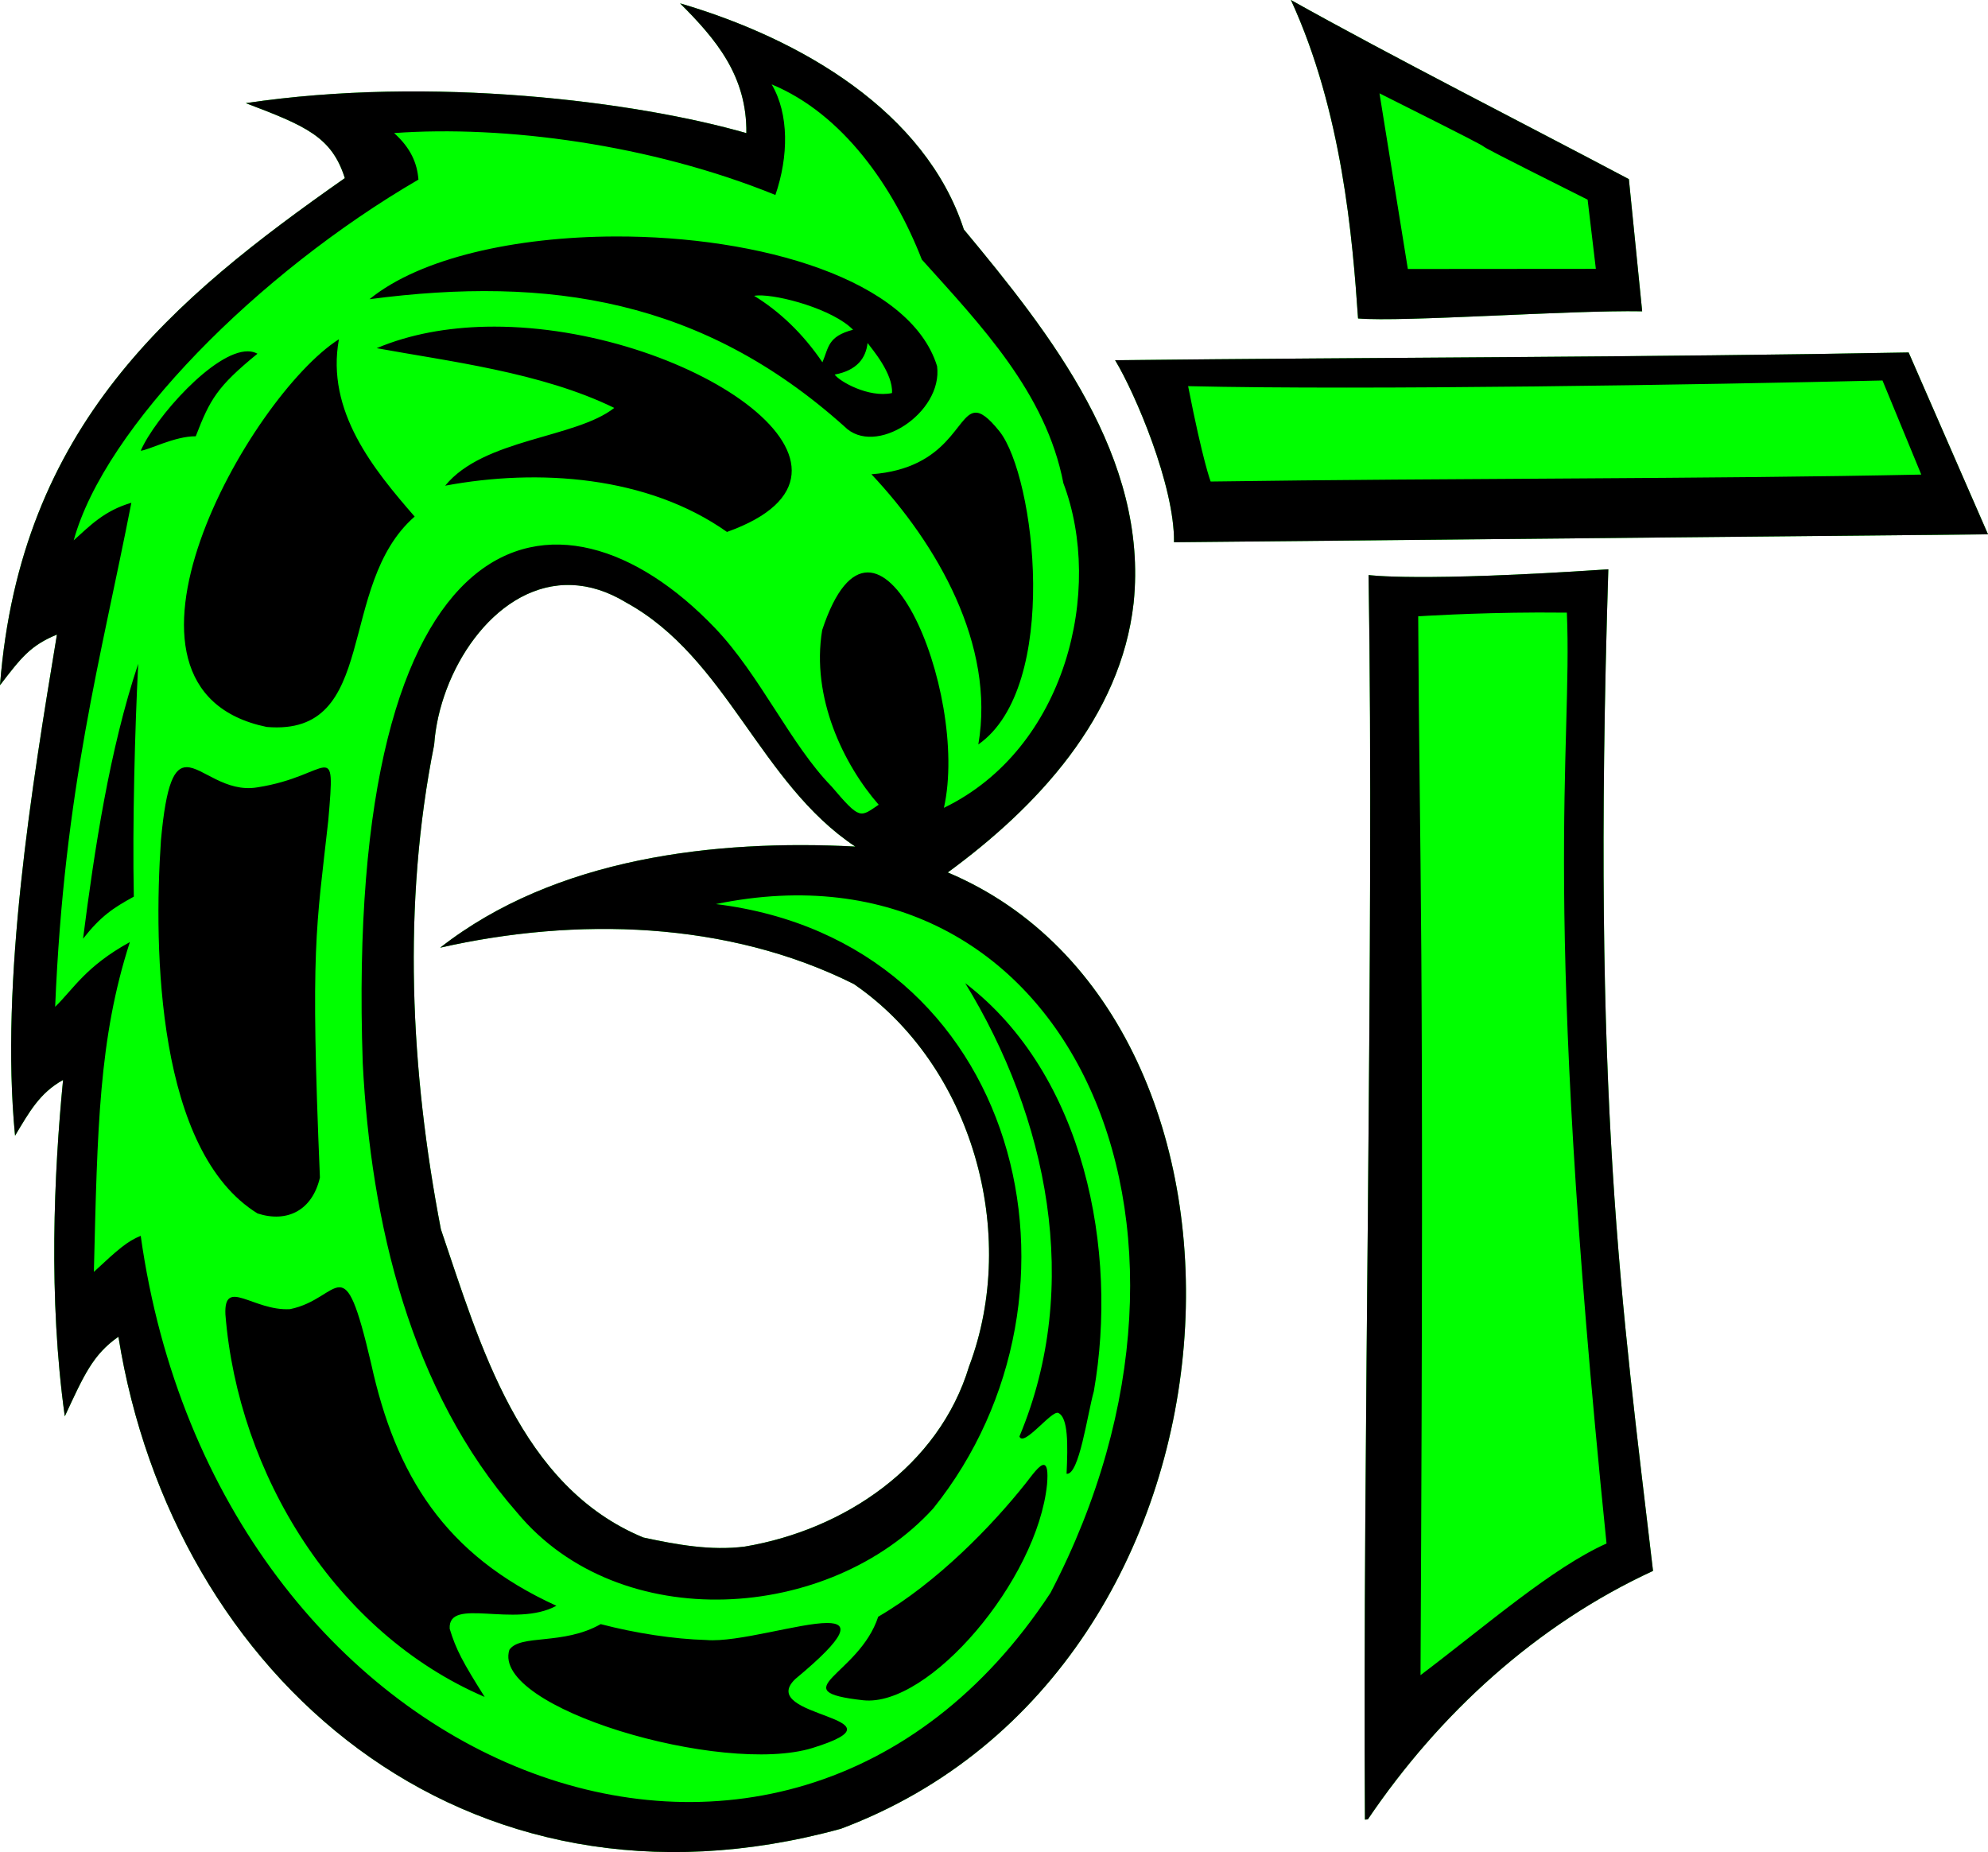 <?xml version="1.0" encoding="UTF-8" standalone="no"?>
<!-- Created with Inkscape (http://www.inkscape.org/) -->

<svg
   xmlns:dc="http://purl.org/dc/elements/1.1/"
   xmlns:cc="http://creativecommons.org/ns#"
   xmlns:rdf="http://www.w3.org/1999/02/22-rdf-syntax-ns#"
   xmlns:svg="http://www.w3.org/2000/svg"
   xmlns="http://www.w3.org/2000/svg"
   xmlns:sodipodi="http://sodipodi.sourceforge.net/DTD/sodipodi-0.dtd"
   xmlns:inkscape="http://www.inkscape.org/namespaces/inkscape"
   version="1.1"
   id="svg7308"
   width="255.747"
   height="238.262"
   viewBox="0 0 255.747 238.262"
   sodipodi:docname="logo.svg"
   inkscape:version="0.92.1 r15371">
  <defs
     id="defs7312" />
  <sodipodi:namedview
     pagecolor="#ffffff"
     bordercolor="#666666"
     borderopacity="1"
     objecttolerance="10"
     gridtolerance="10"
     guidetolerance="10"
     inkscape:pageopacity="0"
     inkscape:pageshadow="2"
     inkscape:window-width="1920"
     inkscape:window-height="1057"
     id="namedview7310"
     showgrid="false"
     inkscape:zoom="2.8284271"
     inkscape:cx="110.60315"
     inkscape:cy="104.09313"
     inkscape:window-x="1912"
     inkscape:window-y="-8"
     inkscape:window-maximized="1"
     inkscape:current-layer="svg7308"
     fit-margin-top="0"
     fit-margin-left="0"
     fit-margin-right="0"
     fit-margin-bottom="0"
     inkscape:pagecheckerboard="true" />
  <path
     style="display:inline;fill:#00ff00;stroke-width:0.23"
     d="m 15.235,171.968 c -3.31,2.298 -4.478,5.042 -6.899,10.236 -2.128,-15.177 -1.395,-31.306 -0.224,-43.269 -3.028,1.671 -4.374,4.173 -6.177,7.168 C -2.3e-4,126.124 4.089,101.217 7.325,81.636 3.904,83.053 2.748,84.577 0,88.149 2.609,54.753 22.218,38.444 44.36,22.914 c -1.68,-5.318 -5.023,-6.711 -12.738,-9.646 23.881,-3.563 50.225,-0.213 64.396,3.857 C 96.101,9.752 92.098,5.03 87.488,0.429 103.073,4.999 119.063,14.362 123.991,29.513 c 11.217,13.496 23.77,29.387 21.845,48.044 -1.631,14.734 -12.451,26.295 -23.91,34.681 44.454,18.735 41.113,102.463 -13.747,123.026 -48.577,13.331 -85.935,-19.579 -92.943,-63.295 z m 80.587,26.993 c 12.78,-2.152 24.957,-10.324 28.842,-23.171 6.474,-17.125 0.434,-38.732 -14.826,-49.201 -16.282,-8.144 -35.739,-8.627 -53.21,-4.673 14.791,-11.581 35.362,-13.953 53.403,-13.008 -12.265,-8.129 -16.512,-24.283 -29.481,-31.397 -12.868,-7.82 -23.862,6.242 -24.699,18.307 -4.113,20.542 -3.065,41.893 0.868,62.326 5.06,14.881 10.162,33.074 26.034,39.647 4.263,0.918 8.699,1.736 13.069,1.169 z m 79.771,35.128 c -0.317,-46.509 1.221,-113.607 0.47,-160.111 0,0 6.402,0.916 30.838,-0.742 -2.152,68.686 1.729,94.573 5.753,128.855 -14.992,6.921 -27.499,18.383 -36.69,31.965 l -0.372,0.032 z M 151.033,69.757 c 0.081,-7.27 -4.999,-19.153 -7.576,-23.416 33.323,-0.37 68.763,-0.372 102.081,-0.997 l 10.209,23.396 z m 23.675,-28.788 C 173.998,30.667 172.669,14.346 166.072,1.286452e-6 178.753,7.109 196.727,16.245 209.546,23.046 l 1.711,17 c -9.412,-0.167 -30.678,1.409 -36.549,0.922 z"
     id="background"
     inkscape:connector-curvature="0"
     sodipodi:nodetypes="cccccccccccccccccccccccccccccccccccccccccc"
     inkscape:export-xdpi="96"
     inkscape:export-ydpi="96" />
  <path
     style="fill:#000000;stroke-width:0.23"
     d="M 166.072 0 C 172.669 14.346 173.999 30.667 174.709 40.969 C 180.58 41.456 201.845 39.88 211.258 40.047 L 209.547 23.045 C 196.728 16.244 178.753 7.109 166.072 0 z M 87.488 0.43 C 92.098 5.031 96.1 9.752 96.018 17.125 C 81.847 13.055 55.504 9.705 31.623 13.268 C 39.338 16.202 42.682 17.596 44.361 22.914 C 22.219 38.444 2.609 54.752 0 88.148 C 2.748 84.576 3.903 83.052 7.324 81.635 C 4.088 101.216 -0.001 126.124 1.936 146.104 C 3.738 143.108 5.085 140.605 8.113 138.934 C 6.942 150.897 6.208 167.026 8.336 182.203 C 10.757 177.01 11.925 174.267 15.234 171.969 C 22.242 215.685 59.6 248.595 108.178 235.264 C 163.038 214.701 166.38 130.974 121.926 112.238 C 133.384 103.852 144.205 92.29 145.836 77.557 C 147.761 58.899 135.208 43.009 123.99 29.514 C 119.062 14.363 103.073 4.999 87.488 0.43 z M 99.271 10.855 C 108.448 14.65 114.967 24.09 118.588 33.389 C 126.198 41.85 134.556 50.534 136.799 62.16 C 141.992 75.844 137.216 96.271 121.43 103.926 C 124.776 89.002 112.73 59.987 105.77 81.057 C 104.328 89.733 108.526 98.355 113.041 103.527 C 110.648 105.12 110.704 105.567 106.971 101.168 C 101.709 95.789 97.768 86.85 91.984 80.797 C 71.753 59.623 44.221 65.59 46.666 136.775 C 47.713 157.205 52.746 178.895 66.553 194.625 C 79.723 210.455 106.72 208.69 120.051 194.064 C 142.198 166.471 131.418 121.131 92.094 116.307 C 137.003 107.032 160.115 157.083 135.145 204.912 C 100.771 257.27 27.877 228.572 18.102 158.984 C 16.374 159.701 15.272 160.646 12.076 163.625 C 12.537 145.085 12.698 133.639 16.705 121.197 C 11.032 124.319 9.502 127.179 7.094 129.525 C 8.268 101.445 12.973 84.79 16.898 64.68 C 13.41 65.696 11.574 67.636 9.484 69.512 C 13.462 54.997 33.175 35.123 53.83 23.104 C 53.67 20.996 52.84 19.044 50.701 17.119 C 64.895 16.094 83.701 18.56 99.752 25.082 C 101.451 20.131 101.522 14.676 99.271 10.855 z M 177.465 12.006 C 202.864 24.732 178.841 12.959 204.24 25.686 L 205.299 34.586 L 181.113 34.605 L 177.465 12.006 z M 79.098 30.422 C 66.386 30.467 54.072 33.152 47.537 38.49 C 70.694 35.448 90.402 38.527 108.633 54.867 C 112.576 58.856 121.326 53.114 120.551 47.105 C 117.098 35.928 97.676 30.356 79.098 30.422 z M 97.5 38.008 C 100.208 37.899 107.154 39.783 109.74 42.42 C 106.459 43.287 106.627 44.685 105.801 46.607 C 103.25 42.851 100.236 40.034 97.018 38.057 C 97.158 38.031 97.319 38.015 97.5 38.008 z M 62.551 42.029 C 57.593 42.131 52.759 42.976 48.461 44.791 C 57.561 46.466 69.625 47.879 79.023 52.477 C 74.032 56.406 62.242 56.394 57.27 62.482 C 69.251 60.241 83.308 61.213 93.523 68.432 C 115.661 60.523 89.371 42.558 64.682 42.031 C 63.969 42.016 63.259 42.015 62.551 42.029 z M 43.6 43.643 C 32.058 51.011 10.719 88.649 34.314 93.521 C 48.895 94.752 43.177 75.325 53.344 66.455 C 48.107 60.436 41.902 52.925 43.6 43.643 z M 111.609 44.125 C 112.178 44.902 114.91 48.044 114.752 50.566 C 111.736 51.212 107.964 49.047 107.379 48.188 C 110.278 47.648 111.395 46.042 111.609 44.125 z M 31.891 45.197 C 27.557 45.153 19.957 53.735 18.105 57.98 C 19.006 57.955 22.493 56.093 25.182 56.127 C 27.02 51.376 27.916 49.757 33.121 45.504 C 32.753 45.3 32.339 45.202 31.891 45.197 z M 245.537 45.344 C 212.22 45.968 176.78 45.971 143.457 46.342 C 146.035 50.604 151.114 62.488 151.033 69.758 L 255.748 68.74 L 245.537 45.344 z M 242.174 48.947 L 247.164 61.053 C 220.108 61.626 186.993 61.501 155.744 61.947 C 155.744 61.947 154.749 59.401 152.846 49.678 C 175.78 50.213 219.242 49.48 242.174 48.947 z M 125.381 53.096 C 123.04 53.371 122.119 60.269 112.107 61.012 C 120.563 69.997 128.062 82.958 125.857 95.773 C 136.433 88.361 133.173 61.31 128.586 55.502 C 127.1 53.649 126.161 53.004 125.381 53.096 z M 206.902 73.236 C 182.466 74.894 176.062 73.979 176.062 73.979 C 176.814 120.482 175.277 187.579 175.594 234.088 L 175.965 234.057 C 185.155 220.475 197.662 209.013 212.654 202.092 C 208.63 167.809 204.75 141.922 206.902 73.236 z M 72.666 75.262 C 72.963 75.251 73.263 75.252 73.564 75.264 C 75.791 75.349 78.138 76.045 80.551 77.512 C 93.52 84.626 97.766 100.779 110.031 108.908 C 91.99 107.963 71.42 110.335 56.629 121.916 C 74.1 117.961 93.556 118.446 109.838 126.59 C 125.098 137.059 131.138 158.666 124.664 175.791 C 120.779 188.637 108.603 196.809 95.822 198.961 C 91.452 199.528 87.017 198.711 82.754 197.793 C 66.882 191.22 61.779 173.028 56.719 158.146 C 52.786 137.714 51.738 116.362 55.852 95.82 C 56.511 86.323 63.461 75.588 72.666 75.262 z M 197.861 78.797 C 199.072 78.793 200.313 78.798 201.57 78.814 C 202.308 96.602 198.183 115.365 206.672 198.566 C 199.668 201.707 191.28 209.054 182.744 215.504 C 183.249 116.407 182.615 113.179 182.445 79.287 C 182.445 79.287 189.386 78.824 197.861 78.797 z M 17.779 85.396 C 14.093 96.431 12.16 109.26 10.684 120.758 C 12.973 117.861 14.531 116.82 17.215 115.352 C 17.025 105.936 17.359 93.756 17.779 85.396 z M 24.018 98.695 C 22.434 98.693 21.384 100.677 20.707 108.072 C 19.726 122.367 20.212 148.122 33.135 156.109 C 36.983 157.348 40.184 155.682 41.156 151.492 C 39.904 121.647 40.691 119.458 42.232 105.551 C 43.181 94.543 42.583 99.823 33.117 101.289 C 28.972 101.987 26.054 98.698 24.018 98.695 z M 124.17 126.479 C 129.45 135.104 133.225 144.832 134.666 154.828 C 136.107 164.825 135.212 175.09 131.146 184.793 C 131.649 186.242 135.294 181.392 136.135 181.768 C 137.43 182.345 137.382 185.833 137.209 189.594 C 138.823 189.835 139.883 181.948 140.715 178.99 C 143.885 160.911 139.547 138.239 124.17 126.479 z M 43.652 165.605 C 42.324 165.623 40.619 167.751 37.303 168.418 C 32.602 168.681 28.789 164.294 28.998 169.09 C 30.631 189.626 43.139 210.051 62.35 218.307 C 59.523 213.808 58.671 212.235 57.85 209.537 C 57.617 205.361 66.181 209.508 71.58 206.578 C 57.217 200.049 50.881 189.743 47.752 175.453 C 45.935 167.679 44.981 165.588 43.652 165.605 z M 134.336 188.463 C 133.773 188.322 132.745 189.825 131.941 190.838 C 127.645 196.256 120.587 203.556 112.977 207.988 C 110.499 215.545 100.456 217.552 111.035 218.732 C 119.511 219.664 133.46 203.265 134.697 190.951 C 134.844 189.222 134.674 188.547 134.336 188.463 z M 106.434 208.793 C 102.937 208.783 94.895 211.323 90.863 210.982 C 86.67 210.863 81.744 210.107 77.279 208.939 C 72.421 211.7 66.929 210.195 65.529 212.242 C 63.149 219.724 92.935 228.437 104.51 224.877 C 117.622 220.81 97.068 221.011 102.314 215.998 C 109.124 210.351 109.153 208.801 106.434 208.793 z "
     id="outline" />
</svg>
